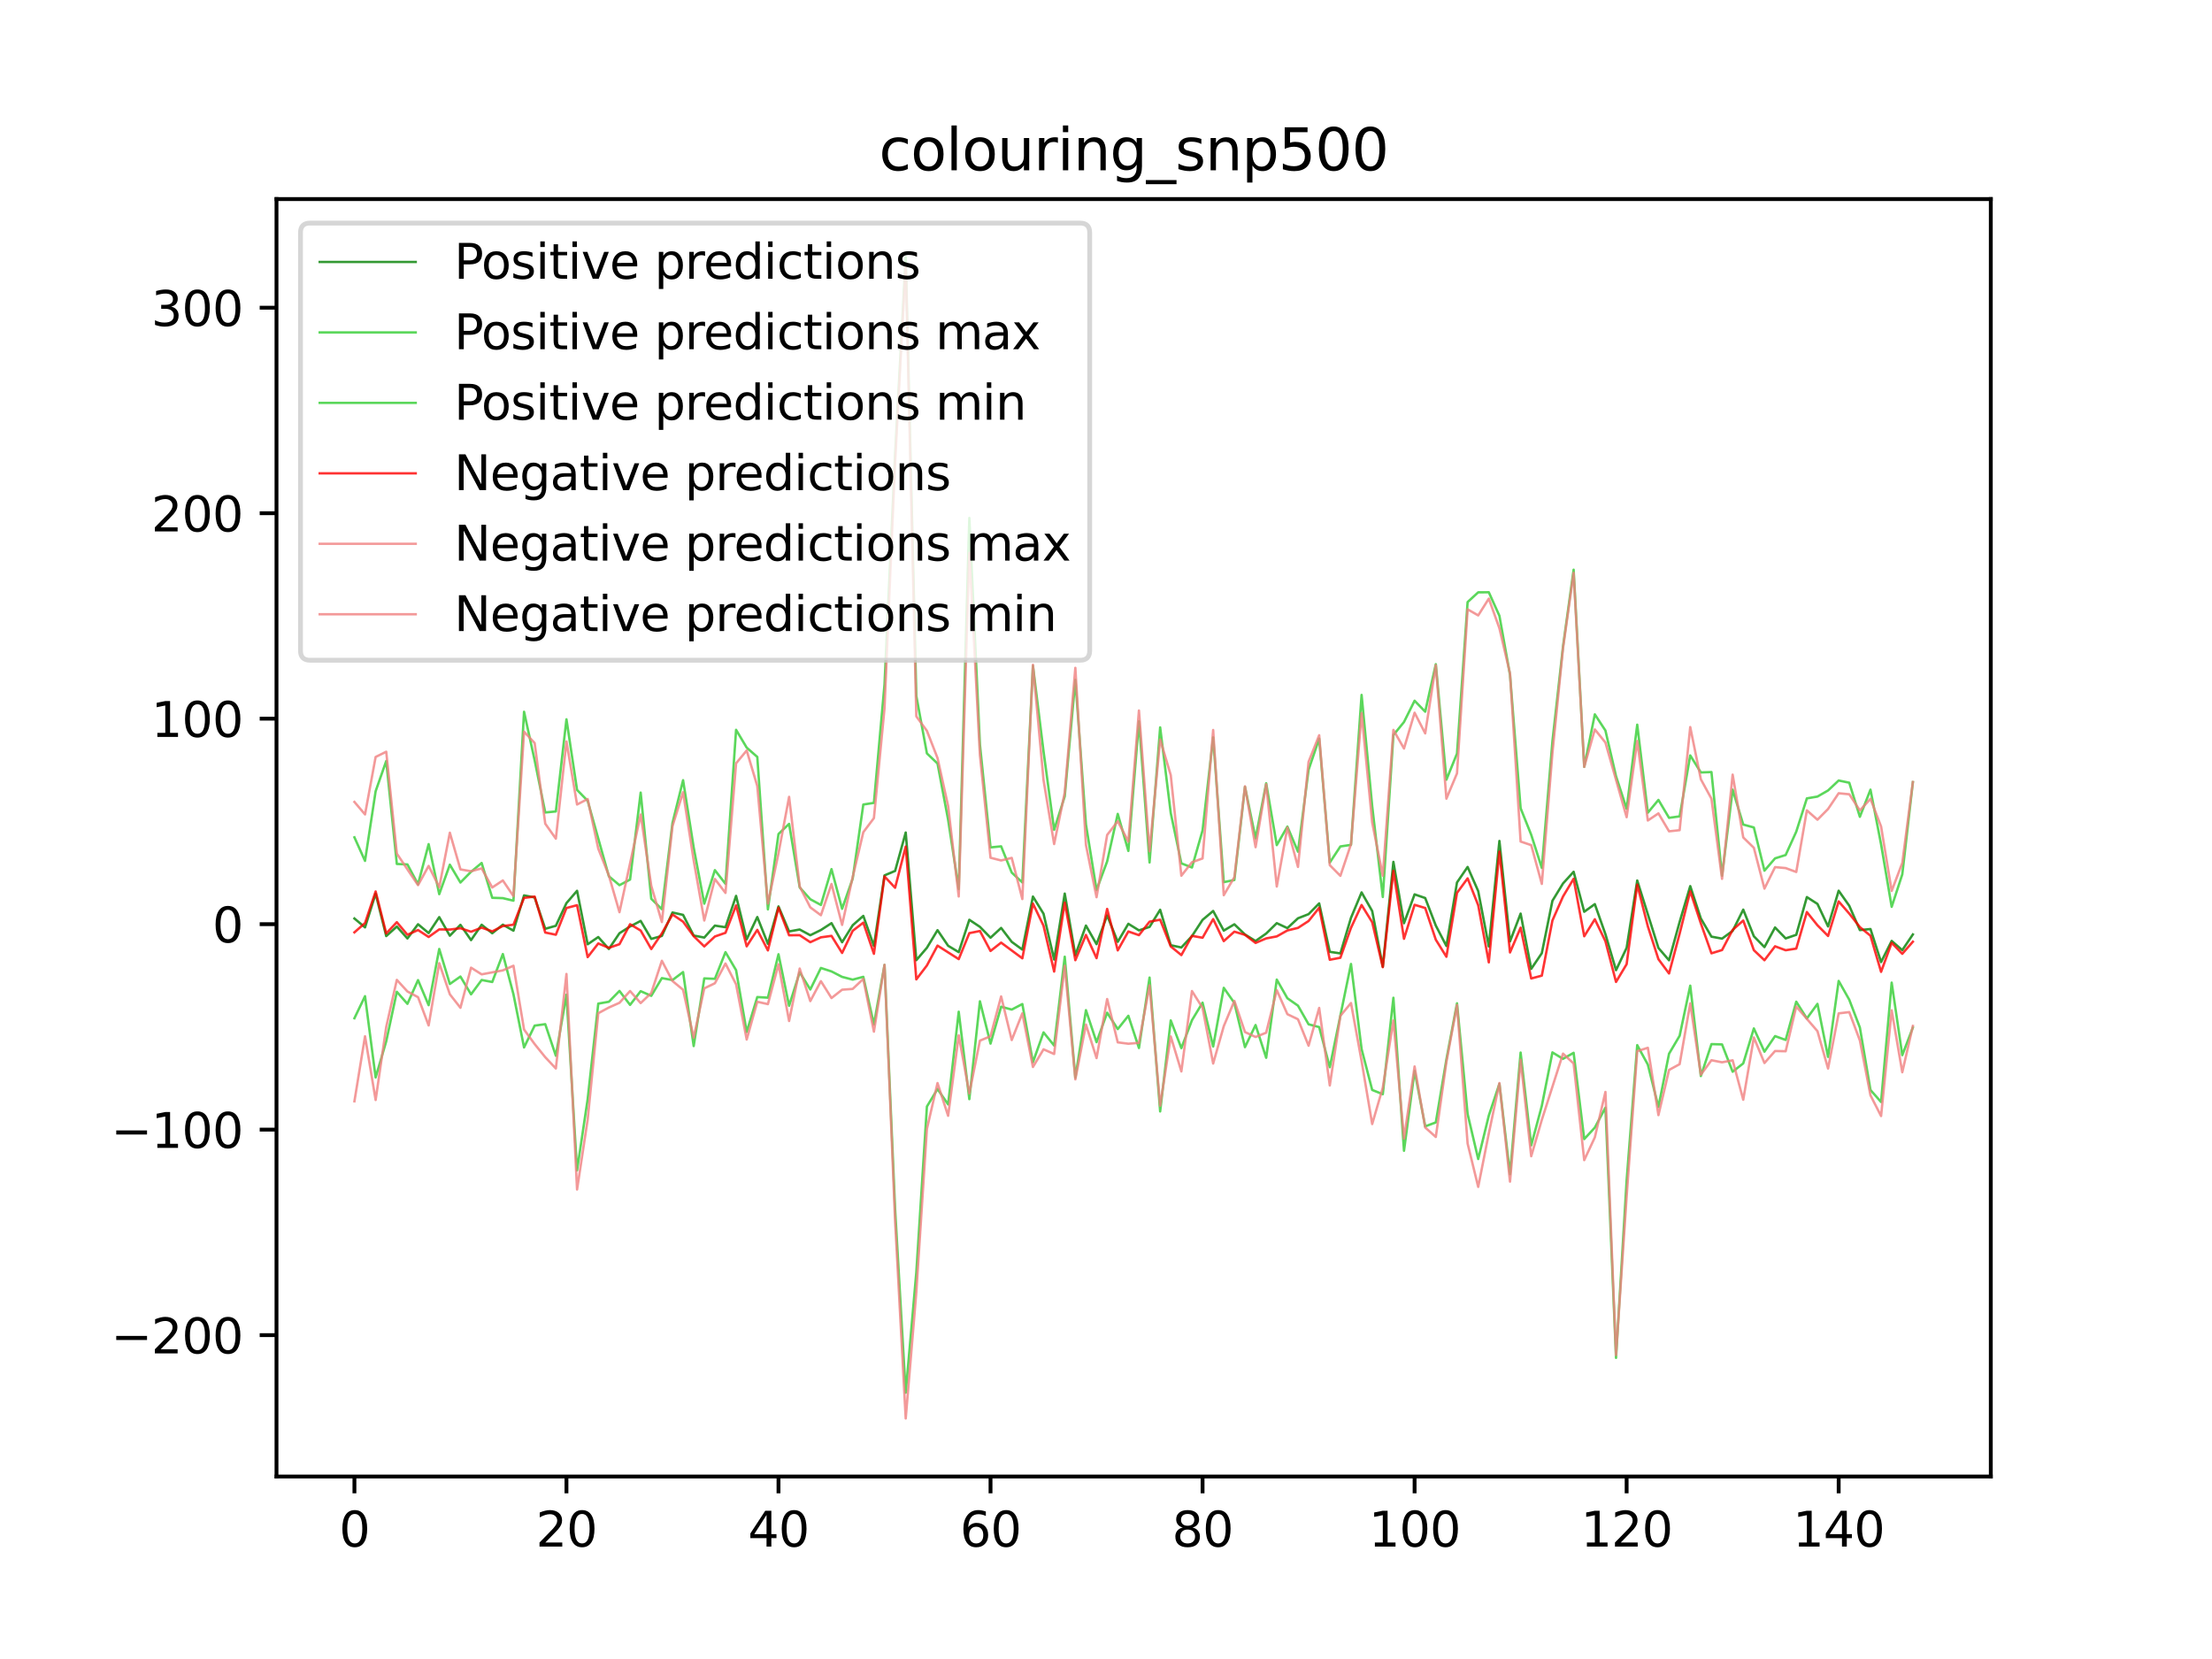 <?xml version="1.0" encoding="utf-8" standalone="no"?>
<!DOCTYPE svg PUBLIC "-//W3C//DTD SVG 1.1//EN"
  "http://www.w3.org/Graphics/SVG/1.1/DTD/svg11.dtd">
<svg xmlns:xlink="http://www.w3.org/1999/xlink" width="460.8pt" height="345.6pt" viewBox="0 0 460.8 345.6" xmlns="http://www.w3.org/2000/svg" version="1.1">
 <defs>
  <style type="text/css">*{stroke-linejoin: round; stroke-linecap: butt}</style>
 </defs>
 <g id="figure_1">
  <g id="patch_1">
   <path d="M 0 345.6 
L 460.8 345.6 
L 460.8 0 
L 0 0 
z
" style="fill: #ffffff"/>
  </g>
  <g id="axes_1">
   <g id="patch_2">
    <path d="M 57.6 307.584 
L 414.72 307.584 
L 414.72 41.472 
L 57.6 41.472 
z
" style="fill: #ffffff"/>
   </g>
   <g id="matplotlib.axis_1">
    <g id="xtick_1">
     <g id="line2d_1">
      <defs>
       <path id="m55c0d06680" d="M 0 0 
L 0 3.5 
" style="stroke: #000000; stroke-width: 0.8"/>
      </defs>
      <g>
       <use xlink:href="#m55c0d06680" x="73.833" y="307.584" style="stroke: #000000; stroke-width: 0.8"/>
      </g>
     </g>
     <g id="text_1">
      <!-- 0 -->
      <g transform="translate(70.651 322.182) scale(0.1 -0.1)">
       <defs>
        <path id="DejaVuSans-30" d="M 2034 4250 
Q 1547 4250 1301 3770 
Q 1056 3291 1056 2328 
Q 1056 1369 1301 889 
Q 1547 409 2034 409 
Q 2525 409 2770 889 
Q 3016 1369 3016 2328 
Q 3016 3291 2770 3770 
Q 2525 4250 2034 4250 
z
M 2034 4750 
Q 2819 4750 3233 4129 
Q 3647 3509 3647 2328 
Q 3647 1150 3233 529 
Q 2819 -91 2034 -91 
Q 1250 -91 836 529 
Q 422 1150 422 2328 
Q 422 3509 836 4129 
Q 1250 4750 2034 4750 
z
" transform="scale(0.016)"/>
       </defs>
       <use xlink:href="#DejaVuSans-30"/>
      </g>
     </g>
    </g>
    <g id="xtick_2">
     <g id="line2d_2">
      <g>
       <use xlink:href="#m55c0d06680" x="118.003" y="307.584" style="stroke: #000000; stroke-width: 0.8"/>
      </g>
     </g>
     <g id="text_2">
      <!-- 20 -->
      <g transform="translate(111.641 322.182) scale(0.1 -0.1)">
       <defs>
        <path id="DejaVuSans-32" d="M 1228 531 
L 3431 531 
L 3431 0 
L 469 0 
L 469 531 
Q 828 903 1448 1529 
Q 2069 2156 2228 2338 
Q 2531 2678 2651 2914 
Q 2772 3150 2772 3378 
Q 2772 3750 2511 3984 
Q 2250 4219 1831 4219 
Q 1534 4219 1204 4116 
Q 875 4013 500 3803 
L 500 4441 
Q 881 4594 1212 4672 
Q 1544 4750 1819 4750 
Q 2544 4750 2975 4387 
Q 3406 4025 3406 3419 
Q 3406 3131 3298 2873 
Q 3191 2616 2906 2266 
Q 2828 2175 2409 1742 
Q 1991 1309 1228 531 
z
" transform="scale(0.016)"/>
       </defs>
       <use xlink:href="#DejaVuSans-32"/>
       <use xlink:href="#DejaVuSans-30" x="63.623"/>
      </g>
     </g>
    </g>
    <g id="xtick_3">
     <g id="line2d_3">
      <g>
       <use xlink:href="#m55c0d06680" x="162.174" y="307.584" style="stroke: #000000; stroke-width: 0.8"/>
      </g>
     </g>
     <g id="text_3">
      <!-- 40 -->
      <g transform="translate(155.812 322.182) scale(0.1 -0.1)">
       <defs>
        <path id="DejaVuSans-34" d="M 2419 4116 
L 825 1625 
L 2419 1625 
L 2419 4116 
z
M 2253 4666 
L 3047 4666 
L 3047 1625 
L 3713 1625 
L 3713 1100 
L 3047 1100 
L 3047 0 
L 2419 0 
L 2419 1100 
L 313 1100 
L 313 1709 
L 2253 4666 
z
" transform="scale(0.016)"/>
       </defs>
       <use xlink:href="#DejaVuSans-34"/>
       <use xlink:href="#DejaVuSans-30" x="63.623"/>
      </g>
     </g>
    </g>
    <g id="xtick_4">
     <g id="line2d_4">
      <g>
       <use xlink:href="#m55c0d06680" x="206.345" y="307.584" style="stroke: #000000; stroke-width: 0.8"/>
      </g>
     </g>
     <g id="text_4">
      <!-- 60 -->
      <g transform="translate(199.982 322.182) scale(0.1 -0.1)">
       <defs>
        <path id="DejaVuSans-36" d="M 2113 2584 
Q 1688 2584 1439 2293 
Q 1191 2003 1191 1497 
Q 1191 994 1439 701 
Q 1688 409 2113 409 
Q 2538 409 2786 701 
Q 3034 994 3034 1497 
Q 3034 2003 2786 2293 
Q 2538 2584 2113 2584 
z
M 3366 4563 
L 3366 3988 
Q 3128 4100 2886 4159 
Q 2644 4219 2406 4219 
Q 1781 4219 1451 3797 
Q 1122 3375 1075 2522 
Q 1259 2794 1537 2939 
Q 1816 3084 2150 3084 
Q 2853 3084 3261 2657 
Q 3669 2231 3669 1497 
Q 3669 778 3244 343 
Q 2819 -91 2113 -91 
Q 1303 -91 875 529 
Q 447 1150 447 2328 
Q 447 3434 972 4092 
Q 1497 4750 2381 4750 
Q 2619 4750 2861 4703 
Q 3103 4656 3366 4563 
z
" transform="scale(0.016)"/>
       </defs>
       <use xlink:href="#DejaVuSans-36"/>
       <use xlink:href="#DejaVuSans-30" x="63.623"/>
      </g>
     </g>
    </g>
    <g id="xtick_5">
     <g id="line2d_5">
      <g>
       <use xlink:href="#m55c0d06680" x="250.515" y="307.584" style="stroke: #000000; stroke-width: 0.8"/>
      </g>
     </g>
     <g id="text_5">
      <!-- 80 -->
      <g transform="translate(244.153 322.182) scale(0.1 -0.1)">
       <defs>
        <path id="DejaVuSans-38" d="M 2034 2216 
Q 1584 2216 1326 1975 
Q 1069 1734 1069 1313 
Q 1069 891 1326 650 
Q 1584 409 2034 409 
Q 2484 409 2743 651 
Q 3003 894 3003 1313 
Q 3003 1734 2745 1975 
Q 2488 2216 2034 2216 
z
M 1403 2484 
Q 997 2584 770 2862 
Q 544 3141 544 3541 
Q 544 4100 942 4425 
Q 1341 4750 2034 4750 
Q 2731 4750 3128 4425 
Q 3525 4100 3525 3541 
Q 3525 3141 3298 2862 
Q 3072 2584 2669 2484 
Q 3125 2378 3379 2068 
Q 3634 1759 3634 1313 
Q 3634 634 3220 271 
Q 2806 -91 2034 -91 
Q 1263 -91 848 271 
Q 434 634 434 1313 
Q 434 1759 690 2068 
Q 947 2378 1403 2484 
z
M 1172 3481 
Q 1172 3119 1398 2916 
Q 1625 2713 2034 2713 
Q 2441 2713 2670 2916 
Q 2900 3119 2900 3481 
Q 2900 3844 2670 4047 
Q 2441 4250 2034 4250 
Q 1625 4250 1398 4047 
Q 1172 3844 1172 3481 
z
" transform="scale(0.016)"/>
       </defs>
       <use xlink:href="#DejaVuSans-38"/>
       <use xlink:href="#DejaVuSans-30" x="63.623"/>
      </g>
     </g>
    </g>
    <g id="xtick_6">
     <g id="line2d_6">
      <g>
       <use xlink:href="#m55c0d06680" x="294.686" y="307.584" style="stroke: #000000; stroke-width: 0.8"/>
      </g>
     </g>
     <g id="text_6">
      <!-- 100 -->
      <g transform="translate(285.142 322.182) scale(0.1 -0.1)">
       <defs>
        <path id="DejaVuSans-31" d="M 794 531 
L 1825 531 
L 1825 4091 
L 703 3866 
L 703 4441 
L 1819 4666 
L 2450 4666 
L 2450 531 
L 3481 531 
L 3481 0 
L 794 0 
L 794 531 
z
" transform="scale(0.016)"/>
       </defs>
       <use xlink:href="#DejaVuSans-31"/>
       <use xlink:href="#DejaVuSans-30" x="63.623"/>
       <use xlink:href="#DejaVuSans-30" x="127.246"/>
      </g>
     </g>
    </g>
    <g id="xtick_7">
     <g id="line2d_7">
      <g>
       <use xlink:href="#m55c0d06680" x="338.857" y="307.584" style="stroke: #000000; stroke-width: 0.8"/>
      </g>
     </g>
     <g id="text_7">
      <!-- 120 -->
      <g transform="translate(329.313 322.182) scale(0.1 -0.1)">
       <use xlink:href="#DejaVuSans-31"/>
       <use xlink:href="#DejaVuSans-32" x="63.623"/>
       <use xlink:href="#DejaVuSans-30" x="127.246"/>
      </g>
     </g>
    </g>
    <g id="xtick_8">
     <g id="line2d_8">
      <g>
       <use xlink:href="#m55c0d06680" x="383.028" y="307.584" style="stroke: #000000; stroke-width: 0.8"/>
      </g>
     </g>
     <g id="text_8">
      <!-- 140 -->
      <g transform="translate(373.484 322.182) scale(0.1 -0.1)">
       <use xlink:href="#DejaVuSans-31"/>
       <use xlink:href="#DejaVuSans-34" x="63.623"/>
       <use xlink:href="#DejaVuSans-30" x="127.246"/>
      </g>
     </g>
    </g>
   </g>
   <g id="matplotlib.axis_2">
    <g id="ytick_1">
     <g id="line2d_9">
      <defs>
       <path id="m4f8be75c1d" d="M 0 0 
L -3.5 0 
" style="stroke: #000000; stroke-width: 0.8"/>
      </defs>
      <g>
       <use xlink:href="#m4f8be75c1d" x="57.6" y="278.131" style="stroke: #000000; stroke-width: 0.8"/>
      </g>
     </g>
     <g id="text_9">
      <!-- −200 -->
      <g transform="translate(23.133 281.931) scale(0.1 -0.1)">
       <defs>
        <path id="DejaVuSans-2212" d="M 678 2272 
L 4684 2272 
L 4684 1741 
L 678 1741 
L 678 2272 
z
" transform="scale(0.016)"/>
       </defs>
       <use xlink:href="#DejaVuSans-2212"/>
       <use xlink:href="#DejaVuSans-32" x="83.789"/>
       <use xlink:href="#DejaVuSans-30" x="147.412"/>
       <use xlink:href="#DejaVuSans-30" x="211.035"/>
      </g>
     </g>
    </g>
    <g id="ytick_2">
     <g id="line2d_10">
      <g>
       <use xlink:href="#m4f8be75c1d" x="57.6" y="235.326" style="stroke: #000000; stroke-width: 0.8"/>
      </g>
     </g>
     <g id="text_10">
      <!-- −100 -->
      <g transform="translate(23.133 239.125) scale(0.1 -0.1)">
       <use xlink:href="#DejaVuSans-2212"/>
       <use xlink:href="#DejaVuSans-31" x="83.789"/>
       <use xlink:href="#DejaVuSans-30" x="147.412"/>
       <use xlink:href="#DejaVuSans-30" x="211.035"/>
      </g>
     </g>
    </g>
    <g id="ytick_3">
     <g id="line2d_11">
      <g>
       <use xlink:href="#m4f8be75c1d" x="57.6" y="192.52" style="stroke: #000000; stroke-width: 0.8"/>
      </g>
     </g>
     <g id="text_11">
      <!-- 0 -->
      <g transform="translate(44.237 196.319) scale(0.1 -0.1)">
       <use xlink:href="#DejaVuSans-30"/>
      </g>
     </g>
    </g>
    <g id="ytick_4">
     <g id="line2d_12">
      <g>
       <use xlink:href="#m4f8be75c1d" x="57.6" y="149.715" style="stroke: #000000; stroke-width: 0.8"/>
      </g>
     </g>
     <g id="text_12">
      <!-- 100 -->
      <g transform="translate(31.512 153.514) scale(0.1 -0.1)">
       <use xlink:href="#DejaVuSans-31"/>
       <use xlink:href="#DejaVuSans-30" x="63.623"/>
       <use xlink:href="#DejaVuSans-30" x="127.246"/>
      </g>
     </g>
    </g>
    <g id="ytick_5">
     <g id="line2d_13">
      <g>
       <use xlink:href="#m4f8be75c1d" x="57.6" y="106.909" style="stroke: #000000; stroke-width: 0.8"/>
      </g>
     </g>
     <g id="text_13">
      <!-- 200 -->
      <g transform="translate(31.512 110.708) scale(0.1 -0.1)">
       <use xlink:href="#DejaVuSans-32"/>
       <use xlink:href="#DejaVuSans-30" x="63.623"/>
       <use xlink:href="#DejaVuSans-30" x="127.246"/>
      </g>
     </g>
    </g>
    <g id="ytick_6">
     <g id="line2d_14">
      <g>
       <use xlink:href="#m4f8be75c1d" x="57.6" y="64.104" style="stroke: #000000; stroke-width: 0.8"/>
      </g>
     </g>
     <g id="text_14">
      <!-- 300 -->
      <g transform="translate(31.512 67.903) scale(0.1 -0.1)">
       <defs>
        <path id="DejaVuSans-33" d="M 2597 2516 
Q 3050 2419 3304 2112 
Q 3559 1806 3559 1356 
Q 3559 666 3084 287 
Q 2609 -91 1734 -91 
Q 1441 -91 1130 -33 
Q 819 25 488 141 
L 488 750 
Q 750 597 1062 519 
Q 1375 441 1716 441 
Q 2309 441 2620 675 
Q 2931 909 2931 1356 
Q 2931 1769 2642 2001 
Q 2353 2234 1838 2234 
L 1294 2234 
L 1294 2753 
L 1863 2753 
Q 2328 2753 2575 2939 
Q 2822 3125 2822 3475 
Q 2822 3834 2567 4026 
Q 2313 4219 1838 4219 
Q 1578 4219 1281 4162 
Q 984 4106 628 3988 
L 628 4550 
Q 988 4650 1302 4700 
Q 1616 4750 1894 4750 
Q 2613 4750 3031 4423 
Q 3450 4097 3450 3541 
Q 3450 3153 3228 2886 
Q 3006 2619 2597 2516 
z
" transform="scale(0.016)"/>
       </defs>
       <use xlink:href="#DejaVuSans-33"/>
       <use xlink:href="#DejaVuSans-30" x="63.623"/>
       <use xlink:href="#DejaVuSans-30" x="127.246"/>
      </g>
     </g>
    </g>
   </g>
   <g id="line2d_15">
    <path d="M 73.833 191.341 
L 76.041 193.189 
L 78.25 186.168 
L 80.458 195.001 
L 82.667 193.019 
L 84.875 195.497 
L 87.084 192.537 
L 89.292 194.379 
L 91.501 191.055 
L 93.71 194.928 
L 95.918 192.66 
L 98.127 195.842 
L 100.335 192.644 
L 102.544 194.413 
L 104.752 192.627 
L 106.961 193.876 
L 109.169 186.528 
L 111.378 186.958 
L 113.586 193.485 
L 115.795 192.859 
L 118.003 188.134 
L 120.212 185.57 
L 122.42 196.712 
L 124.629 195.204 
L 126.838 197.689 
L 129.046 194.408 
L 131.255 193.005 
L 133.463 191.842 
L 135.672 195.593 
L 137.88 194.975 
L 140.089 190.091 
L 142.297 190.588 
L 144.506 194.891 
L 146.714 195.313 
L 148.923 192.818 
L 151.131 193.158 
L 153.34 186.629 
L 155.548 195.679 
L 157.757 191.036 
L 159.966 196.615 
L 162.174 188.824 
L 164.383 194.035 
L 166.591 193.632 
L 168.8 194.826 
L 171.008 193.74 
L 173.217 192.31 
L 175.425 196.286 
L 177.634 192.743 
L 179.842 190.799 
L 182.051 197.054 
L 184.259 182.36 
L 186.468 181.428 
L 188.677 173.43 
L 190.885 200.02 
L 193.094 197.437 
L 195.302 193.772 
L 197.511 197.021 
L 199.719 198.348 
L 201.928 191.608 
L 204.136 193.079 
L 206.345 195.34 
L 208.553 193.306 
L 210.762 196.206 
L 212.97 197.818 
L 215.179 186.769 
L 217.387 190.347 
L 219.596 199.89 
L 221.805 186.151 
L 224.013 198.965 
L 226.222 192.816 
L 228.43 196.687 
L 230.639 190.706 
L 232.847 196.198 
L 235.056 192.443 
L 237.264 193.812 
L 239.473 193.092 
L 241.681 189.521 
L 243.89 196.908 
L 246.098 197.377 
L 248.307 195.009 
L 250.515 191.626 
L 252.724 189.771 
L 254.933 193.862 
L 257.141 192.548 
L 259.35 194.666 
L 261.558 196.029 
L 263.767 194.473 
L 265.975 192.312 
L 268.184 193.343 
L 270.392 191.296 
L 272.601 190.433 
L 274.809 188.192 
L 277.018 198.282 
L 279.226 198.606 
L 281.435 191.2 
L 283.643 185.905 
L 285.852 189.787 
L 288.061 201.383 
L 290.269 179.545 
L 292.478 192.318 
L 294.686 186.314 
L 296.895 187.075 
L 299.103 192.813 
L 301.312 197.062 
L 303.52 183.834 
L 305.729 180.605 
L 307.937 185.638 
L 310.146 197.158 
L 312.354 175.187 
L 314.563 196.113 
L 316.772 190.321 
L 318.98 201.832 
L 321.189 198.566 
L 323.397 187.653 
L 325.606 184.039 
L 327.814 181.609 
L 330.023 189.935 
L 332.231 188.345 
L 334.44 194.611 
L 336.648 202.104 
L 338.857 197.455 
L 341.065 183.426 
L 345.482 197.479 
L 347.691 200.045 
L 349.9 192.05 
L 352.108 184.595 
L 354.317 191.339 
L 356.525 195.121 
L 358.734 195.531 
L 360.942 193.918 
L 363.151 189.493 
L 365.359 195.039 
L 367.568 197.299 
L 369.776 193.209 
L 371.985 195.49 
L 374.193 194.74 
L 376.402 186.88 
L 378.61 188.3 
L 380.819 192.993 
L 383.028 185.554 
L 385.236 188.695 
L 387.445 193.753 
L 389.653 193.538 
L 391.862 200.413 
L 394.07 196.01 
L 396.279 197.937 
L 398.487 194.659 
L 398.487 194.659 
" clip-path="url(#pe68919dc3e)" style="fill: none; stroke: #008000; stroke-opacity: 0.8; stroke-width: 0.5; stroke-linecap: square"/>
   </g>
   <g id="line2d_16">
    <path d="M 73.833 174.431 
L 76.041 179.337 
L 78.25 164.829 
L 80.458 158.536 
L 82.667 179.976 
L 84.875 180.08 
L 87.084 184.205 
L 89.292 175.847 
L 91.501 186.269 
L 93.71 180.129 
L 95.918 183.848 
L 98.127 181.608 
L 100.335 179.773 
L 102.544 187.027 
L 104.752 187.1 
L 106.961 187.63 
L 109.169 148.275 
L 111.378 158.394 
L 113.586 169.253 
L 115.795 169.041 
L 118.003 149.848 
L 120.212 164.56 
L 122.42 166.815 
L 126.838 182.544 
L 129.046 184.398 
L 131.255 183.233 
L 133.463 165.115 
L 135.672 187.239 
L 137.88 189.398 
L 140.089 171.443 
L 142.297 162.531 
L 144.506 176.541 
L 146.714 188.251 
L 148.923 181.267 
L 151.131 184.119 
L 153.34 152.035 
L 155.548 155.745 
L 157.757 157.681 
L 159.966 189.437 
L 162.174 173.74 
L 164.383 171.632 
L 166.591 184.867 
L 168.8 187.325 
L 171.008 188.517 
L 173.217 181.055 
L 175.425 189.315 
L 177.634 183.014 
L 179.842 167.599 
L 182.051 167.252 
L 184.259 142.583 
L 186.468 94.709 
L 188.677 53.568 
L 190.885 144.98 
L 193.094 156.95 
L 195.302 159.05 
L 197.511 170.776 
L 199.719 185.204 
L 201.928 107.896 
L 204.136 155.098 
L 206.345 176.532 
L 208.553 176.305 
L 210.762 181.777 
L 212.97 183.823 
L 215.179 138.716 
L 217.387 156.531 
L 219.596 172.862 
L 221.805 165.897 
L 224.013 141.632 
L 226.222 171.746 
L 228.43 185.404 
L 230.639 179.452 
L 232.847 169.547 
L 235.056 177.264 
L 237.264 150.255 
L 239.473 179.668 
L 241.681 151.53 
L 243.89 169.376 
L 246.098 179.85 
L 248.307 180.716 
L 250.515 172.985 
L 252.724 153.616 
L 254.933 183.767 
L 257.141 183.322 
L 259.35 163.912 
L 261.558 174.652 
L 263.767 163.171 
L 265.975 176.05 
L 268.184 172.193 
L 270.392 177.426 
L 272.601 160.354 
L 274.809 153.871 
L 277.018 179.686 
L 279.226 176.329 
L 281.435 176.002 
L 283.643 144.767 
L 285.852 167.93 
L 288.061 186.86 
L 290.269 153.126 
L 292.478 150.409 
L 294.686 145.974 
L 296.895 148.258 
L 299.103 138.367 
L 301.312 162.426 
L 303.52 156.977 
L 305.729 125.417 
L 307.937 123.393 
L 310.146 123.379 
L 312.354 128.285 
L 314.563 140.6 
L 316.772 168.37 
L 318.98 173.903 
L 321.189 180.806 
L 323.397 154.453 
L 325.606 134.668 
L 327.814 118.678 
L 330.023 159.747 
L 332.231 148.813 
L 334.44 152.184 
L 336.648 161.703 
L 338.857 168.485 
L 341.065 150.966 
L 343.274 169.301 
L 345.482 166.636 
L 347.691 170.367 
L 349.9 170.063 
L 352.108 157.372 
L 354.317 160.912 
L 356.525 160.836 
L 358.734 182.42 
L 360.942 164.5 
L 363.151 171.772 
L 365.359 172.377 
L 367.568 181.376 
L 369.776 178.814 
L 371.985 178.114 
L 374.193 173.252 
L 376.402 166.319 
L 378.61 165.939 
L 380.819 164.669 
L 383.028 162.593 
L 385.236 163.057 
L 387.445 170.154 
L 389.653 164.501 
L 391.862 175.89 
L 394.07 188.909 
L 396.279 182.147 
L 398.487 162.939 
L 398.487 162.939 
" clip-path="url(#pe68919dc3e)" style="fill: none; stroke: #32cd32; stroke-opacity: 0.8; stroke-width: 0.5; stroke-linecap: square"/>
   </g>
   <g id="line2d_17">
    <path d="M 73.833 212.117 
L 76.041 207.524 
L 78.25 224.45 
L 80.458 216.933 
L 82.667 206.612 
L 84.875 209.119 
L 87.084 204.176 
L 89.292 209.396 
L 91.501 197.686 
L 93.71 204.98 
L 95.918 203.432 
L 98.127 207.141 
L 100.335 204.154 
L 102.544 204.568 
L 104.752 198.742 
L 106.961 207.126 
L 109.169 218.199 
L 111.378 213.655 
L 113.586 213.355 
L 115.795 219.931 
L 118.003 207.215 
L 120.212 243.806 
L 122.42 228.974 
L 124.629 209.073 
L 126.838 208.683 
L 129.046 206.432 
L 131.255 209.338 
L 133.463 206.479 
L 135.672 207.45 
L 137.88 203.759 
L 140.089 204.161 
L 142.297 202.503 
L 144.506 217.913 
L 146.714 203.818 
L 148.923 203.91 
L 151.131 198.348 
L 153.34 202.105 
L 155.548 214.975 
L 157.757 207.708 
L 159.966 207.834 
L 162.174 198.788 
L 164.383 209.517 
L 166.591 202.533 
L 168.8 206.127 
L 171.008 201.646 
L 173.217 202.365 
L 175.425 203.501 
L 177.634 204.075 
L 179.842 203.493 
L 182.051 213.4 
L 184.259 201.013 
L 186.468 251.938 
L 188.677 290.123 
L 190.885 265.071 
L 193.094 230.509 
L 195.302 226.867 
L 197.511 230.065 
L 199.719 210.76 
L 201.928 228.974 
L 204.136 208.587 
L 206.345 217.404 
L 208.553 209.716 
L 210.762 210.313 
L 212.97 209.161 
L 215.179 221.282 
L 217.387 215.068 
L 219.596 217.804 
L 221.805 199.301 
L 224.013 224.523 
L 226.222 210.438 
L 228.43 217.102 
L 230.639 210.967 
L 232.847 214.379 
L 235.056 211.607 
L 237.264 218.32 
L 239.473 203.645 
L 241.681 231.531 
L 243.89 212.57 
L 246.098 218.346 
L 248.307 212.53 
L 250.515 208.871 
L 252.724 218 
L 254.933 205.784 
L 257.141 208.936 
L 259.35 218.139 
L 261.558 213.535 
L 263.767 220.358 
L 265.975 204.067 
L 268.184 207.953 
L 270.392 209.498 
L 272.601 213.378 
L 274.809 213.963 
L 277.018 222.318 
L 281.435 200.812 
L 283.643 218.53 
L 285.852 227.057 
L 288.061 227.938 
L 290.269 207.853 
L 292.478 239.726 
L 294.686 223.099 
L 296.895 234.639 
L 299.103 233.821 
L 301.312 220.695 
L 303.52 209.006 
L 305.729 232.061 
L 307.937 241.448 
L 310.146 232.394 
L 312.354 225.77 
L 314.563 244.607 
L 316.772 219.273 
L 318.98 238.597 
L 321.189 230.362 
L 323.397 219.234 
L 325.606 220.578 
L 327.814 219.322 
L 330.023 237.295 
L 332.231 234.897 
L 334.44 230.749 
L 336.648 282.869 
L 338.857 245.891 
L 341.065 217.723 
L 343.274 221.773 
L 345.482 230.583 
L 347.691 219.513 
L 349.9 215.773 
L 352.108 205.331 
L 354.317 224.163 
L 356.525 217.511 
L 358.734 217.574 
L 360.942 223.256 
L 363.151 221.525 
L 365.359 214.241 
L 367.568 219.087 
L 369.776 215.839 
L 371.985 216.636 
L 374.193 208.672 
L 376.402 212.169 
L 378.61 209.125 
L 380.819 220.173 
L 383.028 204.347 
L 385.236 208.261 
L 387.445 214.056 
L 389.653 227.063 
L 391.862 229.569 
L 394.07 204.699 
L 396.279 219.806 
L 398.487 214.055 
L 398.487 214.055 
" clip-path="url(#pe68919dc3e)" style="fill: none; stroke: #32cd32; stroke-opacity: 0.8; stroke-width: 0.5; stroke-linecap: square"/>
   </g>
   <g id="line2d_18">
    <path d="M 73.833 194.226 
L 76.041 192.291 
L 78.25 185.707 
L 80.458 194.453 
L 82.667 192.108 
L 84.875 194.731 
L 87.084 193.742 
L 89.292 195.19 
L 91.501 193.609 
L 93.71 193.643 
L 95.918 193.369 
L 98.127 194.096 
L 100.335 193.252 
L 102.544 194.011 
L 104.752 192.91 
L 106.961 192.635 
L 109.169 187.048 
L 111.378 186.772 
L 113.586 194.264 
L 115.795 194.72 
L 118.003 189.153 
L 120.212 188.571 
L 122.42 199.387 
L 124.629 196.539 
L 126.838 197.453 
L 129.046 196.695 
L 131.255 192.531 
L 133.463 193.847 
L 135.672 197.699 
L 137.88 194.437 
L 140.089 190.499 
L 142.297 192.006 
L 144.506 195.022 
L 146.714 197.158 
L 148.923 195.09 
L 151.131 194.322 
L 153.34 188.62 
L 155.548 197.133 
L 157.757 193.709 
L 159.966 197.987 
L 162.174 189.076 
L 164.383 194.834 
L 166.591 194.817 
L 168.8 196.28 
L 171.008 195.264 
L 173.217 194.96 
L 175.425 198.518 
L 177.634 193.903 
L 179.842 192.209 
L 182.051 198.691 
L 184.259 182.572 
L 186.468 184.939 
L 188.677 176.353 
L 190.885 204.022 
L 193.094 201.122 
L 195.302 196.989 
L 199.719 199.802 
L 201.928 194.389 
L 204.136 193.942 
L 206.345 198.103 
L 208.553 196.368 
L 212.97 199.636 
L 215.179 188.236 
L 217.387 192.849 
L 219.596 202.393 
L 221.805 188.028 
L 224.013 200.024 
L 226.222 194.766 
L 228.43 199.602 
L 230.639 189.342 
L 232.847 197.982 
L 235.056 194.043 
L 237.264 194.812 
L 239.473 192 
L 241.681 191.593 
L 243.89 197.161 
L 246.098 198.962 
L 248.307 194.955 
L 250.515 195.35 
L 252.724 191.465 
L 254.933 196.054 
L 257.141 194.082 
L 259.35 194.747 
L 261.558 196.431 
L 263.767 195.488 
L 265.975 195.07 
L 268.184 193.83 
L 270.392 193.299 
L 272.601 191.864 
L 274.809 189.105 
L 277.018 199.933 
L 279.226 199.52 
L 281.435 193.287 
L 283.643 188.529 
L 285.852 192.11 
L 288.061 201.48 
L 290.269 181.41 
L 292.478 195.564 
L 294.686 188.49 
L 296.895 189.152 
L 299.103 195.754 
L 301.312 199.307 
L 303.52 186.001 
L 305.729 182.986 
L 307.937 188.576 
L 310.146 200.476 
L 312.354 177.402 
L 314.563 198.412 
L 316.772 193.254 
L 318.98 203.834 
L 321.189 203.244 
L 323.397 191.757 
L 325.606 186.756 
L 327.814 183.071 
L 330.023 195.04 
L 332.231 191.5 
L 334.44 196.078 
L 336.648 204.553 
L 338.857 200.854 
L 341.065 184.283 
L 343.274 192.972 
L 345.482 199.817 
L 347.691 202.793 
L 349.9 194.496 
L 352.108 185.679 
L 354.317 192.365 
L 356.525 198.59 
L 358.734 197.913 
L 360.942 193.708 
L 363.151 191.768 
L 365.359 197.939 
L 367.568 200.032 
L 369.776 197.13 
L 371.985 197.952 
L 374.193 197.607 
L 376.402 189.998 
L 378.61 192.753 
L 380.819 194.98 
L 383.028 187.782 
L 385.236 190.321 
L 387.445 193.128 
L 389.653 194.929 
L 391.862 202.451 
L 394.07 196.41 
L 396.279 198.7 
L 398.487 196.173 
L 398.487 196.173 
" clip-path="url(#pe68919dc3e)" style="fill: none; stroke: #ff0000; stroke-opacity: 0.8; stroke-width: 0.5; stroke-linecap: square"/>
   </g>
   <g id="line2d_19">
    <path d="M 73.833 167.057 
L 76.041 169.659 
L 78.25 157.691 
L 80.458 156.6 
L 82.667 177.819 
L 87.084 184.393 
L 89.292 180.389 
L 91.501 184.816 
L 93.71 173.468 
L 95.918 181.109 
L 98.127 181.499 
L 100.335 180.9 
L 102.544 184.88 
L 104.752 183.412 
L 106.961 186.679 
L 109.169 152.425 
L 111.378 154.787 
L 113.586 171.59 
L 115.795 174.709 
L 118.003 154.469 
L 120.212 167.595 
L 122.42 166.453 
L 124.629 176.791 
L 126.838 182.374 
L 129.046 190.028 
L 133.463 169.684 
L 135.672 184.533 
L 137.88 192.081 
L 140.089 172.098 
L 142.297 165.036 
L 144.506 179.227 
L 146.714 191.756 
L 148.923 183.116 
L 151.131 186.01 
L 153.34 159.012 
L 155.548 156.34 
L 157.757 163.748 
L 159.966 188.226 
L 162.174 177.75 
L 164.383 166 
L 166.591 184.668 
L 168.8 189.023 
L 171.008 190.659 
L 173.217 184.153 
L 175.425 192.675 
L 177.634 182.687 
L 179.842 173.366 
L 182.051 170.429 
L 184.259 147.535 
L 186.468 96.303 
L 188.677 55.041 
L 190.885 149.229 
L 193.094 152.247 
L 195.302 157.912 
L 197.511 167.924 
L 199.719 186.752 
L 201.928 115.183 
L 204.136 157.279 
L 206.345 178.684 
L 208.553 179.25 
L 210.762 178.716 
L 212.97 187.288 
L 215.179 138.491 
L 217.387 162.497 
L 219.596 175.831 
L 221.805 165.109 
L 224.013 139.127 
L 226.222 176.018 
L 228.43 186.908 
L 230.639 173.937 
L 232.847 171.078 
L 235.056 175.311 
L 237.264 148.015 
L 239.473 177.336 
L 241.681 154.044 
L 243.89 161.483 
L 246.098 182.428 
L 248.307 179.618 
L 250.515 178.835 
L 252.724 152.071 
L 254.933 186.489 
L 257.141 182.723 
L 259.35 163.805 
L 261.558 176.486 
L 263.767 163.366 
L 265.975 184.677 
L 268.184 172.388 
L 270.392 180.593 
L 272.601 158.709 
L 274.809 153.164 
L 277.018 180.226 
L 279.226 182.457 
L 281.435 175.864 
L 283.643 148.549 
L 285.852 171.33 
L 288.061 182.438 
L 290.269 152.056 
L 292.478 155.929 
L 294.686 148.474 
L 296.895 152.774 
L 299.103 138.565 
L 301.312 166.377 
L 303.52 161.104 
L 305.729 126.938 
L 307.937 128.202 
L 310.146 124.708 
L 312.354 130.876 
L 314.563 140.293 
L 316.772 175.307 
L 318.98 176.055 
L 321.189 184.138 
L 323.397 156.878 
L 325.606 135.02 
L 327.814 119.335 
L 330.023 159.756 
L 332.231 151.954 
L 334.44 154.681 
L 338.857 170.235 
L 341.065 154.368 
L 343.274 170.929 
L 345.482 169.444 
L 347.691 173.174 
L 349.9 172.937 
L 352.108 151.464 
L 354.317 162.337 
L 356.525 166.382 
L 358.734 183.083 
L 360.942 161.372 
L 363.151 174.456 
L 365.359 176.61 
L 367.568 185.115 
L 369.776 180.639 
L 371.985 180.837 
L 374.193 181.648 
L 376.402 168.816 
L 378.61 170.761 
L 380.819 168.527 
L 383.028 165.247 
L 385.236 165.462 
L 387.445 168.835 
L 389.653 166.41 
L 391.862 172.172 
L 394.07 185.601 
L 396.279 179.766 
L 398.487 162.91 
L 398.487 162.91 
" clip-path="url(#pe68919dc3e)" style="fill: none; stroke: #f08080; stroke-opacity: 0.8; stroke-width: 0.5; stroke-linecap: square"/>
   </g>
   <g id="line2d_20">
    <path d="M 73.833 229.418 
L 76.041 215.874 
L 78.25 229.149 
L 80.458 213.934 
L 82.667 204.126 
L 84.875 206.542 
L 87.084 207.73 
L 89.292 213.616 
L 91.501 200.646 
L 93.71 207.127 
L 95.918 209.939 
L 98.127 201.581 
L 100.335 202.975 
L 104.752 202.147 
L 106.961 201.183 
L 109.169 214.473 
L 111.378 217.501 
L 113.586 220.237 
L 115.795 222.589 
L 118.003 202.9 
L 120.212 247.797 
L 122.42 233.242 
L 124.629 211.075 
L 126.838 209.884 
L 129.046 208.904 
L 131.255 206.449 
L 133.463 208.96 
L 135.672 206.854 
L 137.88 200.15 
L 140.089 204.36 
L 142.297 206.188 
L 144.506 216.157 
L 146.714 205.897 
L 148.923 204.832 
L 151.131 200.72 
L 153.34 205.052 
L 155.548 216.548 
L 157.757 208.686 
L 159.966 209.178 
L 162.174 200.886 
L 164.383 212.697 
L 166.591 201.766 
L 168.8 208.547 
L 171.008 204.394 
L 173.217 207.914 
L 175.425 206.174 
L 177.634 206.013 
L 179.842 203.931 
L 182.051 214.907 
L 184.259 200.994 
L 186.468 254.358 
L 188.677 295.488 
L 190.885 269.217 
L 193.094 235.159 
L 195.302 225.623 
L 197.511 232.436 
L 199.719 215.682 
L 201.928 227.776 
L 204.136 216.787 
L 206.345 215.866 
L 208.553 207.575 
L 210.762 216.657 
L 212.97 211.096 
L 215.179 222.272 
L 217.387 218.595 
L 219.596 219.567 
L 221.805 201.195 
L 224.013 224.848 
L 226.222 213.437 
L 228.43 220.419 
L 230.639 208.119 
L 232.847 217.143 
L 235.056 217.43 
L 237.264 217.248 
L 239.473 205.275 
L 241.681 230.341 
L 243.89 215.909 
L 246.098 223.197 
L 248.307 206.453 
L 250.515 209.951 
L 252.724 221.548 
L 254.933 213.778 
L 257.141 208.505 
L 259.35 214.995 
L 261.558 216.022 
L 263.767 215.127 
L 265.975 206.266 
L 268.184 211.272 
L 270.392 212.331 
L 272.601 217.84 
L 274.809 209.968 
L 277.018 226.117 
L 279.226 211.617 
L 281.435 208.952 
L 283.643 221.042 
L 285.852 234.156 
L 288.061 226.581 
L 290.269 212.587 
L 292.478 237.18 
L 294.686 222.163 
L 296.895 234.879 
L 299.103 236.85 
L 301.312 221.218 
L 303.52 209.354 
L 305.729 238.219 
L 307.937 247.248 
L 310.146 236.106 
L 312.354 225.62 
L 314.563 246.156 
L 316.772 220.776 
L 318.98 240.861 
L 321.189 233.287 
L 325.606 219.49 
L 327.814 221.546 
L 330.023 241.677 
L 332.231 236.937 
L 334.44 227.471 
L 336.648 282.29 
L 338.857 249.255 
L 341.065 218.98 
L 343.274 218.271 
L 345.482 232.299 
L 347.691 222.892 
L 349.9 221.686 
L 352.108 209.018 
L 354.317 223.88 
L 356.525 220.866 
L 358.734 221.298 
L 360.942 220.881 
L 363.151 229.097 
L 365.359 216.123 
L 367.568 221.447 
L 369.776 218.946 
L 371.985 218.993 
L 374.193 209.679 
L 378.61 214.81 
L 380.819 222.599 
L 383.028 211.104 
L 385.236 210.84 
L 387.445 216.739 
L 389.653 228.17 
L 391.862 232.491 
L 394.07 210.466 
L 396.279 223.371 
L 398.487 213.718 
L 398.487 213.718 
" clip-path="url(#pe68919dc3e)" style="fill: none; stroke: #f08080; stroke-opacity: 0.8; stroke-width: 0.5; stroke-linecap: square"/>
   </g>
   <g id="patch_3">
    <path d="M 57.6 307.584 
L 57.6 41.472 
" style="fill: none; stroke: #000000; stroke-width: 0.8; stroke-linejoin: miter; stroke-linecap: square"/>
   </g>
   <g id="patch_4">
    <path d="M 414.72 307.584 
L 414.72 41.472 
" style="fill: none; stroke: #000000; stroke-width: 0.8; stroke-linejoin: miter; stroke-linecap: square"/>
   </g>
   <g id="patch_5">
    <path d="M 57.6 307.584 
L 414.72 307.584 
" style="fill: none; stroke: #000000; stroke-width: 0.8; stroke-linejoin: miter; stroke-linecap: square"/>
   </g>
   <g id="patch_6">
    <path d="M 57.6 41.472 
L 414.72 41.472 
" style="fill: none; stroke: #000000; stroke-width: 0.8; stroke-linejoin: miter; stroke-linecap: square"/>
   </g>
   <g id="text_15">
    <!-- colouring_snp500 -->
    <g transform="translate(183.114 35.472) scale(0.12 -0.12)">
     <defs>
      <path id="DejaVuSans-63" d="M 3122 3366 
L 3122 2828 
Q 2878 2963 2633 3030 
Q 2388 3097 2138 3097 
Q 1578 3097 1268 2742 
Q 959 2388 959 1747 
Q 959 1106 1268 751 
Q 1578 397 2138 397 
Q 2388 397 2633 464 
Q 2878 531 3122 666 
L 3122 134 
Q 2881 22 2623 -34 
Q 2366 -91 2075 -91 
Q 1284 -91 818 406 
Q 353 903 353 1747 
Q 353 2603 823 3093 
Q 1294 3584 2113 3584 
Q 2378 3584 2631 3529 
Q 2884 3475 3122 3366 
z
" transform="scale(0.016)"/>
      <path id="DejaVuSans-6f" d="M 1959 3097 
Q 1497 3097 1228 2736 
Q 959 2375 959 1747 
Q 959 1119 1226 758 
Q 1494 397 1959 397 
Q 2419 397 2687 759 
Q 2956 1122 2956 1747 
Q 2956 2369 2687 2733 
Q 2419 3097 1959 3097 
z
M 1959 3584 
Q 2709 3584 3137 3096 
Q 3566 2609 3566 1747 
Q 3566 888 3137 398 
Q 2709 -91 1959 -91 
Q 1206 -91 779 398 
Q 353 888 353 1747 
Q 353 2609 779 3096 
Q 1206 3584 1959 3584 
z
" transform="scale(0.016)"/>
      <path id="DejaVuSans-6c" d="M 603 4863 
L 1178 4863 
L 1178 0 
L 603 0 
L 603 4863 
z
" transform="scale(0.016)"/>
      <path id="DejaVuSans-75" d="M 544 1381 
L 544 3500 
L 1119 3500 
L 1119 1403 
Q 1119 906 1312 657 
Q 1506 409 1894 409 
Q 2359 409 2629 706 
Q 2900 1003 2900 1516 
L 2900 3500 
L 3475 3500 
L 3475 0 
L 2900 0 
L 2900 538 
Q 2691 219 2414 64 
Q 2138 -91 1772 -91 
Q 1169 -91 856 284 
Q 544 659 544 1381 
z
M 1991 3584 
L 1991 3584 
z
" transform="scale(0.016)"/>
      <path id="DejaVuSans-72" d="M 2631 2963 
Q 2534 3019 2420 3045 
Q 2306 3072 2169 3072 
Q 1681 3072 1420 2755 
Q 1159 2438 1159 1844 
L 1159 0 
L 581 0 
L 581 3500 
L 1159 3500 
L 1159 2956 
Q 1341 3275 1631 3429 
Q 1922 3584 2338 3584 
Q 2397 3584 2469 3576 
Q 2541 3569 2628 3553 
L 2631 2963 
z
" transform="scale(0.016)"/>
      <path id="DejaVuSans-69" d="M 603 3500 
L 1178 3500 
L 1178 0 
L 603 0 
L 603 3500 
z
M 603 4863 
L 1178 4863 
L 1178 4134 
L 603 4134 
L 603 4863 
z
" transform="scale(0.016)"/>
      <path id="DejaVuSans-6e" d="M 3513 2113 
L 3513 0 
L 2938 0 
L 2938 2094 
Q 2938 2591 2744 2837 
Q 2550 3084 2163 3084 
Q 1697 3084 1428 2787 
Q 1159 2491 1159 1978 
L 1159 0 
L 581 0 
L 581 3500 
L 1159 3500 
L 1159 2956 
Q 1366 3272 1645 3428 
Q 1925 3584 2291 3584 
Q 2894 3584 3203 3211 
Q 3513 2838 3513 2113 
z
" transform="scale(0.016)"/>
      <path id="DejaVuSans-67" d="M 2906 1791 
Q 2906 2416 2648 2759 
Q 2391 3103 1925 3103 
Q 1463 3103 1205 2759 
Q 947 2416 947 1791 
Q 947 1169 1205 825 
Q 1463 481 1925 481 
Q 2391 481 2648 825 
Q 2906 1169 2906 1791 
z
M 3481 434 
Q 3481 -459 3084 -895 
Q 2688 -1331 1869 -1331 
Q 1566 -1331 1297 -1286 
Q 1028 -1241 775 -1147 
L 775 -588 
Q 1028 -725 1275 -790 
Q 1522 -856 1778 -856 
Q 2344 -856 2625 -561 
Q 2906 -266 2906 331 
L 2906 616 
Q 2728 306 2450 153 
Q 2172 0 1784 0 
Q 1141 0 747 490 
Q 353 981 353 1791 
Q 353 2603 747 3093 
Q 1141 3584 1784 3584 
Q 2172 3584 2450 3431 
Q 2728 3278 2906 2969 
L 2906 3500 
L 3481 3500 
L 3481 434 
z
" transform="scale(0.016)"/>
      <path id="DejaVuSans-5f" d="M 3263 -1063 
L 3263 -1509 
L -63 -1509 
L -63 -1063 
L 3263 -1063 
z
" transform="scale(0.016)"/>
      <path id="DejaVuSans-73" d="M 2834 3397 
L 2834 2853 
Q 2591 2978 2328 3040 
Q 2066 3103 1784 3103 
Q 1356 3103 1142 2972 
Q 928 2841 928 2578 
Q 928 2378 1081 2264 
Q 1234 2150 1697 2047 
L 1894 2003 
Q 2506 1872 2764 1633 
Q 3022 1394 3022 966 
Q 3022 478 2636 193 
Q 2250 -91 1575 -91 
Q 1294 -91 989 -36 
Q 684 19 347 128 
L 347 722 
Q 666 556 975 473 
Q 1284 391 1588 391 
Q 1994 391 2212 530 
Q 2431 669 2431 922 
Q 2431 1156 2273 1281 
Q 2116 1406 1581 1522 
L 1381 1569 
Q 847 1681 609 1914 
Q 372 2147 372 2553 
Q 372 3047 722 3315 
Q 1072 3584 1716 3584 
Q 2034 3584 2315 3537 
Q 2597 3491 2834 3397 
z
" transform="scale(0.016)"/>
      <path id="DejaVuSans-70" d="M 1159 525 
L 1159 -1331 
L 581 -1331 
L 581 3500 
L 1159 3500 
L 1159 2969 
Q 1341 3281 1617 3432 
Q 1894 3584 2278 3584 
Q 2916 3584 3314 3078 
Q 3713 2572 3713 1747 
Q 3713 922 3314 415 
Q 2916 -91 2278 -91 
Q 1894 -91 1617 61 
Q 1341 213 1159 525 
z
M 3116 1747 
Q 3116 2381 2855 2742 
Q 2594 3103 2138 3103 
Q 1681 3103 1420 2742 
Q 1159 2381 1159 1747 
Q 1159 1113 1420 752 
Q 1681 391 2138 391 
Q 2594 391 2855 752 
Q 3116 1113 3116 1747 
z
" transform="scale(0.016)"/>
      <path id="DejaVuSans-35" d="M 691 4666 
L 3169 4666 
L 3169 4134 
L 1269 4134 
L 1269 2991 
Q 1406 3038 1543 3061 
Q 1681 3084 1819 3084 
Q 2600 3084 3056 2656 
Q 3513 2228 3513 1497 
Q 3513 744 3044 326 
Q 2575 -91 1722 -91 
Q 1428 -91 1123 -41 
Q 819 9 494 109 
L 494 744 
Q 775 591 1075 516 
Q 1375 441 1709 441 
Q 2250 441 2565 725 
Q 2881 1009 2881 1497 
Q 2881 1984 2565 2268 
Q 2250 2553 1709 2553 
Q 1456 2553 1204 2497 
Q 953 2441 691 2322 
L 691 4666 
z
" transform="scale(0.016)"/>
     </defs>
     <use xlink:href="#DejaVuSans-63"/>
     <use xlink:href="#DejaVuSans-6f" x="54.98"/>
     <use xlink:href="#DejaVuSans-6c" x="116.162"/>
     <use xlink:href="#DejaVuSans-6f" x="143.945"/>
     <use xlink:href="#DejaVuSans-75" x="205.127"/>
     <use xlink:href="#DejaVuSans-72" x="268.506"/>
     <use xlink:href="#DejaVuSans-69" x="309.619"/>
     <use xlink:href="#DejaVuSans-6e" x="337.402"/>
     <use xlink:href="#DejaVuSans-67" x="400.781"/>
     <use xlink:href="#DejaVuSans-5f" x="464.258"/>
     <use xlink:href="#DejaVuSans-73" x="514.258"/>
     <use xlink:href="#DejaVuSans-6e" x="566.357"/>
     <use xlink:href="#DejaVuSans-70" x="629.736"/>
     <use xlink:href="#DejaVuSans-35" x="693.213"/>
     <use xlink:href="#DejaVuSans-30" x="756.836"/>
     <use xlink:href="#DejaVuSans-30" x="820.459"/>
    </g>
   </g>
   <g id="legend_1">
    <g id="patch_7">
     <path d="M 64.6 137.541 
L 225.002 137.541 
Q 227.002 137.541 227.002 135.541 
L 227.002 48.472 
Q 227.002 46.472 225.002 46.472 
L 64.6 46.472 
Q 62.6 46.472 62.6 48.472 
L 62.6 135.541 
Q 62.6 137.541 64.6 137.541 
z
" style="fill: #ffffff; opacity: 0.8; stroke: #cccccc; stroke-linejoin: miter"/>
    </g>
    <g id="line2d_21">
     <path d="M 66.6 54.57 
L 76.6 54.57 
L 86.6 54.57 
" style="fill: none; stroke: #008000; stroke-opacity: 0.8; stroke-width: 0.5; stroke-linecap: square"/>
    </g>
    <g id="text_16">
     <!-- Positive predictions -->
     <g transform="translate(94.6 58.07) scale(0.1 -0.1)">
      <defs>
       <path id="DejaVuSans-50" d="M 1259 4147 
L 1259 2394 
L 2053 2394 
Q 2494 2394 2734 2622 
Q 2975 2850 2975 3272 
Q 2975 3691 2734 3919 
Q 2494 4147 2053 4147 
L 1259 4147 
z
M 628 4666 
L 2053 4666 
Q 2838 4666 3239 4311 
Q 3641 3956 3641 3272 
Q 3641 2581 3239 2228 
Q 2838 1875 2053 1875 
L 1259 1875 
L 1259 0 
L 628 0 
L 628 4666 
z
" transform="scale(0.016)"/>
       <path id="DejaVuSans-74" d="M 1172 4494 
L 1172 3500 
L 2356 3500 
L 2356 3053 
L 1172 3053 
L 1172 1153 
Q 1172 725 1289 603 
Q 1406 481 1766 481 
L 2356 481 
L 2356 0 
L 1766 0 
Q 1100 0 847 248 
Q 594 497 594 1153 
L 594 3053 
L 172 3053 
L 172 3500 
L 594 3500 
L 594 4494 
L 1172 4494 
z
" transform="scale(0.016)"/>
       <path id="DejaVuSans-76" d="M 191 3500 
L 800 3500 
L 1894 563 
L 2988 3500 
L 3597 3500 
L 2284 0 
L 1503 0 
L 191 3500 
z
" transform="scale(0.016)"/>
       <path id="DejaVuSans-65" d="M 3597 1894 
L 3597 1613 
L 953 1613 
Q 991 1019 1311 708 
Q 1631 397 2203 397 
Q 2534 397 2845 478 
Q 3156 559 3463 722 
L 3463 178 
Q 3153 47 2828 -22 
Q 2503 -91 2169 -91 
Q 1331 -91 842 396 
Q 353 884 353 1716 
Q 353 2575 817 3079 
Q 1281 3584 2069 3584 
Q 2775 3584 3186 3129 
Q 3597 2675 3597 1894 
z
M 3022 2063 
Q 3016 2534 2758 2815 
Q 2500 3097 2075 3097 
Q 1594 3097 1305 2825 
Q 1016 2553 972 2059 
L 3022 2063 
z
" transform="scale(0.016)"/>
       <path id="DejaVuSans-20" transform="scale(0.016)"/>
       <path id="DejaVuSans-64" d="M 2906 2969 
L 2906 4863 
L 3481 4863 
L 3481 0 
L 2906 0 
L 2906 525 
Q 2725 213 2448 61 
Q 2172 -91 1784 -91 
Q 1150 -91 751 415 
Q 353 922 353 1747 
Q 353 2572 751 3078 
Q 1150 3584 1784 3584 
Q 2172 3584 2448 3432 
Q 2725 3281 2906 2969 
z
M 947 1747 
Q 947 1113 1208 752 
Q 1469 391 1925 391 
Q 2381 391 2643 752 
Q 2906 1113 2906 1747 
Q 2906 2381 2643 2742 
Q 2381 3103 1925 3103 
Q 1469 3103 1208 2742 
Q 947 2381 947 1747 
z
" transform="scale(0.016)"/>
      </defs>
      <use xlink:href="#DejaVuSans-50"/>
      <use xlink:href="#DejaVuSans-6f" x="56.678"/>
      <use xlink:href="#DejaVuSans-73" x="117.859"/>
      <use xlink:href="#DejaVuSans-69" x="169.959"/>
      <use xlink:href="#DejaVuSans-74" x="197.742"/>
      <use xlink:href="#DejaVuSans-69" x="236.951"/>
      <use xlink:href="#DejaVuSans-76" x="264.734"/>
      <use xlink:href="#DejaVuSans-65" x="323.914"/>
      <use xlink:href="#DejaVuSans-20" x="385.438"/>
      <use xlink:href="#DejaVuSans-70" x="417.225"/>
      <use xlink:href="#DejaVuSans-72" x="480.701"/>
      <use xlink:href="#DejaVuSans-65" x="519.564"/>
      <use xlink:href="#DejaVuSans-64" x="581.088"/>
      <use xlink:href="#DejaVuSans-69" x="644.564"/>
      <use xlink:href="#DejaVuSans-63" x="672.348"/>
      <use xlink:href="#DejaVuSans-74" x="727.328"/>
      <use xlink:href="#DejaVuSans-69" x="766.537"/>
      <use xlink:href="#DejaVuSans-6f" x="794.32"/>
      <use xlink:href="#DejaVuSans-6e" x="855.502"/>
      <use xlink:href="#DejaVuSans-73" x="918.881"/>
     </g>
    </g>
    <g id="line2d_22">
     <path d="M 66.6 69.249 
L 76.6 69.249 
L 86.6 69.249 
" style="fill: none; stroke: #32cd32; stroke-opacity: 0.8; stroke-width: 0.5; stroke-linecap: square"/>
    </g>
    <g id="text_17">
     <!-- Positive predictions max -->
     <g transform="translate(94.6 72.749) scale(0.1 -0.1)">
      <defs>
       <path id="DejaVuSans-6d" d="M 3328 2828 
Q 3544 3216 3844 3400 
Q 4144 3584 4550 3584 
Q 5097 3584 5394 3201 
Q 5691 2819 5691 2113 
L 5691 0 
L 5113 0 
L 5113 2094 
Q 5113 2597 4934 2840 
Q 4756 3084 4391 3084 
Q 3944 3084 3684 2787 
Q 3425 2491 3425 1978 
L 3425 0 
L 2847 0 
L 2847 2094 
Q 2847 2600 2669 2842 
Q 2491 3084 2119 3084 
Q 1678 3084 1418 2786 
Q 1159 2488 1159 1978 
L 1159 0 
L 581 0 
L 581 3500 
L 1159 3500 
L 1159 2956 
Q 1356 3278 1631 3431 
Q 1906 3584 2284 3584 
Q 2666 3584 2933 3390 
Q 3200 3197 3328 2828 
z
" transform="scale(0.016)"/>
       <path id="DejaVuSans-61" d="M 2194 1759 
Q 1497 1759 1228 1600 
Q 959 1441 959 1056 
Q 959 750 1161 570 
Q 1363 391 1709 391 
Q 2188 391 2477 730 
Q 2766 1069 2766 1631 
L 2766 1759 
L 2194 1759 
z
M 3341 1997 
L 3341 0 
L 2766 0 
L 2766 531 
Q 2569 213 2275 61 
Q 1981 -91 1556 -91 
Q 1019 -91 701 211 
Q 384 513 384 1019 
Q 384 1609 779 1909 
Q 1175 2209 1959 2209 
L 2766 2209 
L 2766 2266 
Q 2766 2663 2505 2880 
Q 2244 3097 1772 3097 
Q 1472 3097 1187 3025 
Q 903 2953 641 2809 
L 641 3341 
Q 956 3463 1253 3523 
Q 1550 3584 1831 3584 
Q 2591 3584 2966 3190 
Q 3341 2797 3341 1997 
z
" transform="scale(0.016)"/>
       <path id="DejaVuSans-78" d="M 3513 3500 
L 2247 1797 
L 3578 0 
L 2900 0 
L 1881 1375 
L 863 0 
L 184 0 
L 1544 1831 
L 300 3500 
L 978 3500 
L 1906 2253 
L 2834 3500 
L 3513 3500 
z
" transform="scale(0.016)"/>
      </defs>
      <use xlink:href="#DejaVuSans-50"/>
      <use xlink:href="#DejaVuSans-6f" x="56.678"/>
      <use xlink:href="#DejaVuSans-73" x="117.859"/>
      <use xlink:href="#DejaVuSans-69" x="169.959"/>
      <use xlink:href="#DejaVuSans-74" x="197.742"/>
      <use xlink:href="#DejaVuSans-69" x="236.951"/>
      <use xlink:href="#DejaVuSans-76" x="264.734"/>
      <use xlink:href="#DejaVuSans-65" x="323.914"/>
      <use xlink:href="#DejaVuSans-20" x="385.438"/>
      <use xlink:href="#DejaVuSans-70" x="417.225"/>
      <use xlink:href="#DejaVuSans-72" x="480.701"/>
      <use xlink:href="#DejaVuSans-65" x="519.564"/>
      <use xlink:href="#DejaVuSans-64" x="581.088"/>
      <use xlink:href="#DejaVuSans-69" x="644.564"/>
      <use xlink:href="#DejaVuSans-63" x="672.348"/>
      <use xlink:href="#DejaVuSans-74" x="727.328"/>
      <use xlink:href="#DejaVuSans-69" x="766.537"/>
      <use xlink:href="#DejaVuSans-6f" x="794.32"/>
      <use xlink:href="#DejaVuSans-6e" x="855.502"/>
      <use xlink:href="#DejaVuSans-73" x="918.881"/>
      <use xlink:href="#DejaVuSans-20" x="970.98"/>
      <use xlink:href="#DejaVuSans-6d" x="1002.768"/>
      <use xlink:href="#DejaVuSans-61" x="1100.18"/>
      <use xlink:href="#DejaVuSans-78" x="1161.459"/>
     </g>
    </g>
    <g id="line2d_23">
     <path d="M 66.6 83.927 
L 76.6 83.927 
L 86.6 83.927 
" style="fill: none; stroke: #32cd32; stroke-opacity: 0.8; stroke-width: 0.5; stroke-linecap: square"/>
    </g>
    <g id="text_18">
     <!-- Positive predictions min -->
     <g transform="translate(94.6 87.427) scale(0.1 -0.1)">
      <use xlink:href="#DejaVuSans-50"/>
      <use xlink:href="#DejaVuSans-6f" x="56.678"/>
      <use xlink:href="#DejaVuSans-73" x="117.859"/>
      <use xlink:href="#DejaVuSans-69" x="169.959"/>
      <use xlink:href="#DejaVuSans-74" x="197.742"/>
      <use xlink:href="#DejaVuSans-69" x="236.951"/>
      <use xlink:href="#DejaVuSans-76" x="264.734"/>
      <use xlink:href="#DejaVuSans-65" x="323.914"/>
      <use xlink:href="#DejaVuSans-20" x="385.438"/>
      <use xlink:href="#DejaVuSans-70" x="417.225"/>
      <use xlink:href="#DejaVuSans-72" x="480.701"/>
      <use xlink:href="#DejaVuSans-65" x="519.564"/>
      <use xlink:href="#DejaVuSans-64" x="581.088"/>
      <use xlink:href="#DejaVuSans-69" x="644.564"/>
      <use xlink:href="#DejaVuSans-63" x="672.348"/>
      <use xlink:href="#DejaVuSans-74" x="727.328"/>
      <use xlink:href="#DejaVuSans-69" x="766.537"/>
      <use xlink:href="#DejaVuSans-6f" x="794.32"/>
      <use xlink:href="#DejaVuSans-6e" x="855.502"/>
      <use xlink:href="#DejaVuSans-73" x="918.881"/>
      <use xlink:href="#DejaVuSans-20" x="970.98"/>
      <use xlink:href="#DejaVuSans-6d" x="1002.768"/>
      <use xlink:href="#DejaVuSans-69" x="1100.18"/>
      <use xlink:href="#DejaVuSans-6e" x="1127.963"/>
     </g>
    </g>
    <g id="line2d_24">
     <path d="M 66.6 98.605 
L 76.6 98.605 
L 86.6 98.605 
" style="fill: none; stroke: #ff0000; stroke-opacity: 0.8; stroke-width: 0.5; stroke-linecap: square"/>
    </g>
    <g id="text_19">
     <!-- Negative predictions -->
     <g transform="translate(94.6 102.105) scale(0.1 -0.1)">
      <defs>
       <path id="DejaVuSans-4e" d="M 628 4666 
L 1478 4666 
L 3547 763 
L 3547 4666 
L 4159 4666 
L 4159 0 
L 3309 0 
L 1241 3903 
L 1241 0 
L 628 0 
L 628 4666 
z
" transform="scale(0.016)"/>
      </defs>
      <use xlink:href="#DejaVuSans-4e"/>
      <use xlink:href="#DejaVuSans-65" x="74.805"/>
      <use xlink:href="#DejaVuSans-67" x="136.328"/>
      <use xlink:href="#DejaVuSans-61" x="199.805"/>
      <use xlink:href="#DejaVuSans-74" x="261.084"/>
      <use xlink:href="#DejaVuSans-69" x="300.293"/>
      <use xlink:href="#DejaVuSans-76" x="328.076"/>
      <use xlink:href="#DejaVuSans-65" x="387.256"/>
      <use xlink:href="#DejaVuSans-20" x="448.779"/>
      <use xlink:href="#DejaVuSans-70" x="480.566"/>
      <use xlink:href="#DejaVuSans-72" x="544.043"/>
      <use xlink:href="#DejaVuSans-65" x="582.906"/>
      <use xlink:href="#DejaVuSans-64" x="644.43"/>
      <use xlink:href="#DejaVuSans-69" x="707.906"/>
      <use xlink:href="#DejaVuSans-63" x="735.689"/>
      <use xlink:href="#DejaVuSans-74" x="790.67"/>
      <use xlink:href="#DejaVuSans-69" x="829.879"/>
      <use xlink:href="#DejaVuSans-6f" x="857.662"/>
      <use xlink:href="#DejaVuSans-6e" x="918.844"/>
      <use xlink:href="#DejaVuSans-73" x="982.223"/>
     </g>
    </g>
    <g id="line2d_25">
     <path d="M 66.6 113.283 
L 76.6 113.283 
L 86.6 113.283 
" style="fill: none; stroke: #f08080; stroke-opacity: 0.8; stroke-width: 0.5; stroke-linecap: square"/>
    </g>
    <g id="text_20">
     <!-- Negative predictions max -->
     <g transform="translate(94.6 116.783) scale(0.1 -0.1)">
      <use xlink:href="#DejaVuSans-4e"/>
      <use xlink:href="#DejaVuSans-65" x="74.805"/>
      <use xlink:href="#DejaVuSans-67" x="136.328"/>
      <use xlink:href="#DejaVuSans-61" x="199.805"/>
      <use xlink:href="#DejaVuSans-74" x="261.084"/>
      <use xlink:href="#DejaVuSans-69" x="300.293"/>
      <use xlink:href="#DejaVuSans-76" x="328.076"/>
      <use xlink:href="#DejaVuSans-65" x="387.256"/>
      <use xlink:href="#DejaVuSans-20" x="448.779"/>
      <use xlink:href="#DejaVuSans-70" x="480.566"/>
      <use xlink:href="#DejaVuSans-72" x="544.043"/>
      <use xlink:href="#DejaVuSans-65" x="582.906"/>
      <use xlink:href="#DejaVuSans-64" x="644.43"/>
      <use xlink:href="#DejaVuSans-69" x="707.906"/>
      <use xlink:href="#DejaVuSans-63" x="735.689"/>
      <use xlink:href="#DejaVuSans-74" x="790.67"/>
      <use xlink:href="#DejaVuSans-69" x="829.879"/>
      <use xlink:href="#DejaVuSans-6f" x="857.662"/>
      <use xlink:href="#DejaVuSans-6e" x="918.844"/>
      <use xlink:href="#DejaVuSans-73" x="982.223"/>
      <use xlink:href="#DejaVuSans-20" x="1034.322"/>
      <use xlink:href="#DejaVuSans-6d" x="1066.109"/>
      <use xlink:href="#DejaVuSans-61" x="1163.521"/>
      <use xlink:href="#DejaVuSans-78" x="1224.801"/>
     </g>
    </g>
    <g id="line2d_26">
     <path d="M 66.6 127.961 
L 76.6 127.961 
L 86.6 127.961 
" style="fill: none; stroke: #f08080; stroke-opacity: 0.8; stroke-width: 0.5; stroke-linecap: square"/>
    </g>
    <g id="text_21">
     <!-- Negative predictions min -->
     <g transform="translate(94.6 131.461) scale(0.1 -0.1)">
      <use xlink:href="#DejaVuSans-4e"/>
      <use xlink:href="#DejaVuSans-65" x="74.805"/>
      <use xlink:href="#DejaVuSans-67" x="136.328"/>
      <use xlink:href="#DejaVuSans-61" x="199.805"/>
      <use xlink:href="#DejaVuSans-74" x="261.084"/>
      <use xlink:href="#DejaVuSans-69" x="300.293"/>
      <use xlink:href="#DejaVuSans-76" x="328.076"/>
      <use xlink:href="#DejaVuSans-65" x="387.256"/>
      <use xlink:href="#DejaVuSans-20" x="448.779"/>
      <use xlink:href="#DejaVuSans-70" x="480.566"/>
      <use xlink:href="#DejaVuSans-72" x="544.043"/>
      <use xlink:href="#DejaVuSans-65" x="582.906"/>
      <use xlink:href="#DejaVuSans-64" x="644.43"/>
      <use xlink:href="#DejaVuSans-69" x="707.906"/>
      <use xlink:href="#DejaVuSans-63" x="735.689"/>
      <use xlink:href="#DejaVuSans-74" x="790.67"/>
      <use xlink:href="#DejaVuSans-69" x="829.879"/>
      <use xlink:href="#DejaVuSans-6f" x="857.662"/>
      <use xlink:href="#DejaVuSans-6e" x="918.844"/>
      <use xlink:href="#DejaVuSans-73" x="982.223"/>
      <use xlink:href="#DejaVuSans-20" x="1034.322"/>
      <use xlink:href="#DejaVuSans-6d" x="1066.109"/>
      <use xlink:href="#DejaVuSans-69" x="1163.521"/>
      <use xlink:href="#DejaVuSans-6e" x="1191.305"/>
     </g>
    </g>
   </g>
  </g>
 </g>
 <defs>
  <clipPath id="pe68919dc3e">
   <rect x="57.6" y="41.472" width="357.12" height="266.112"/>
  </clipPath>
 </defs>
</svg>

